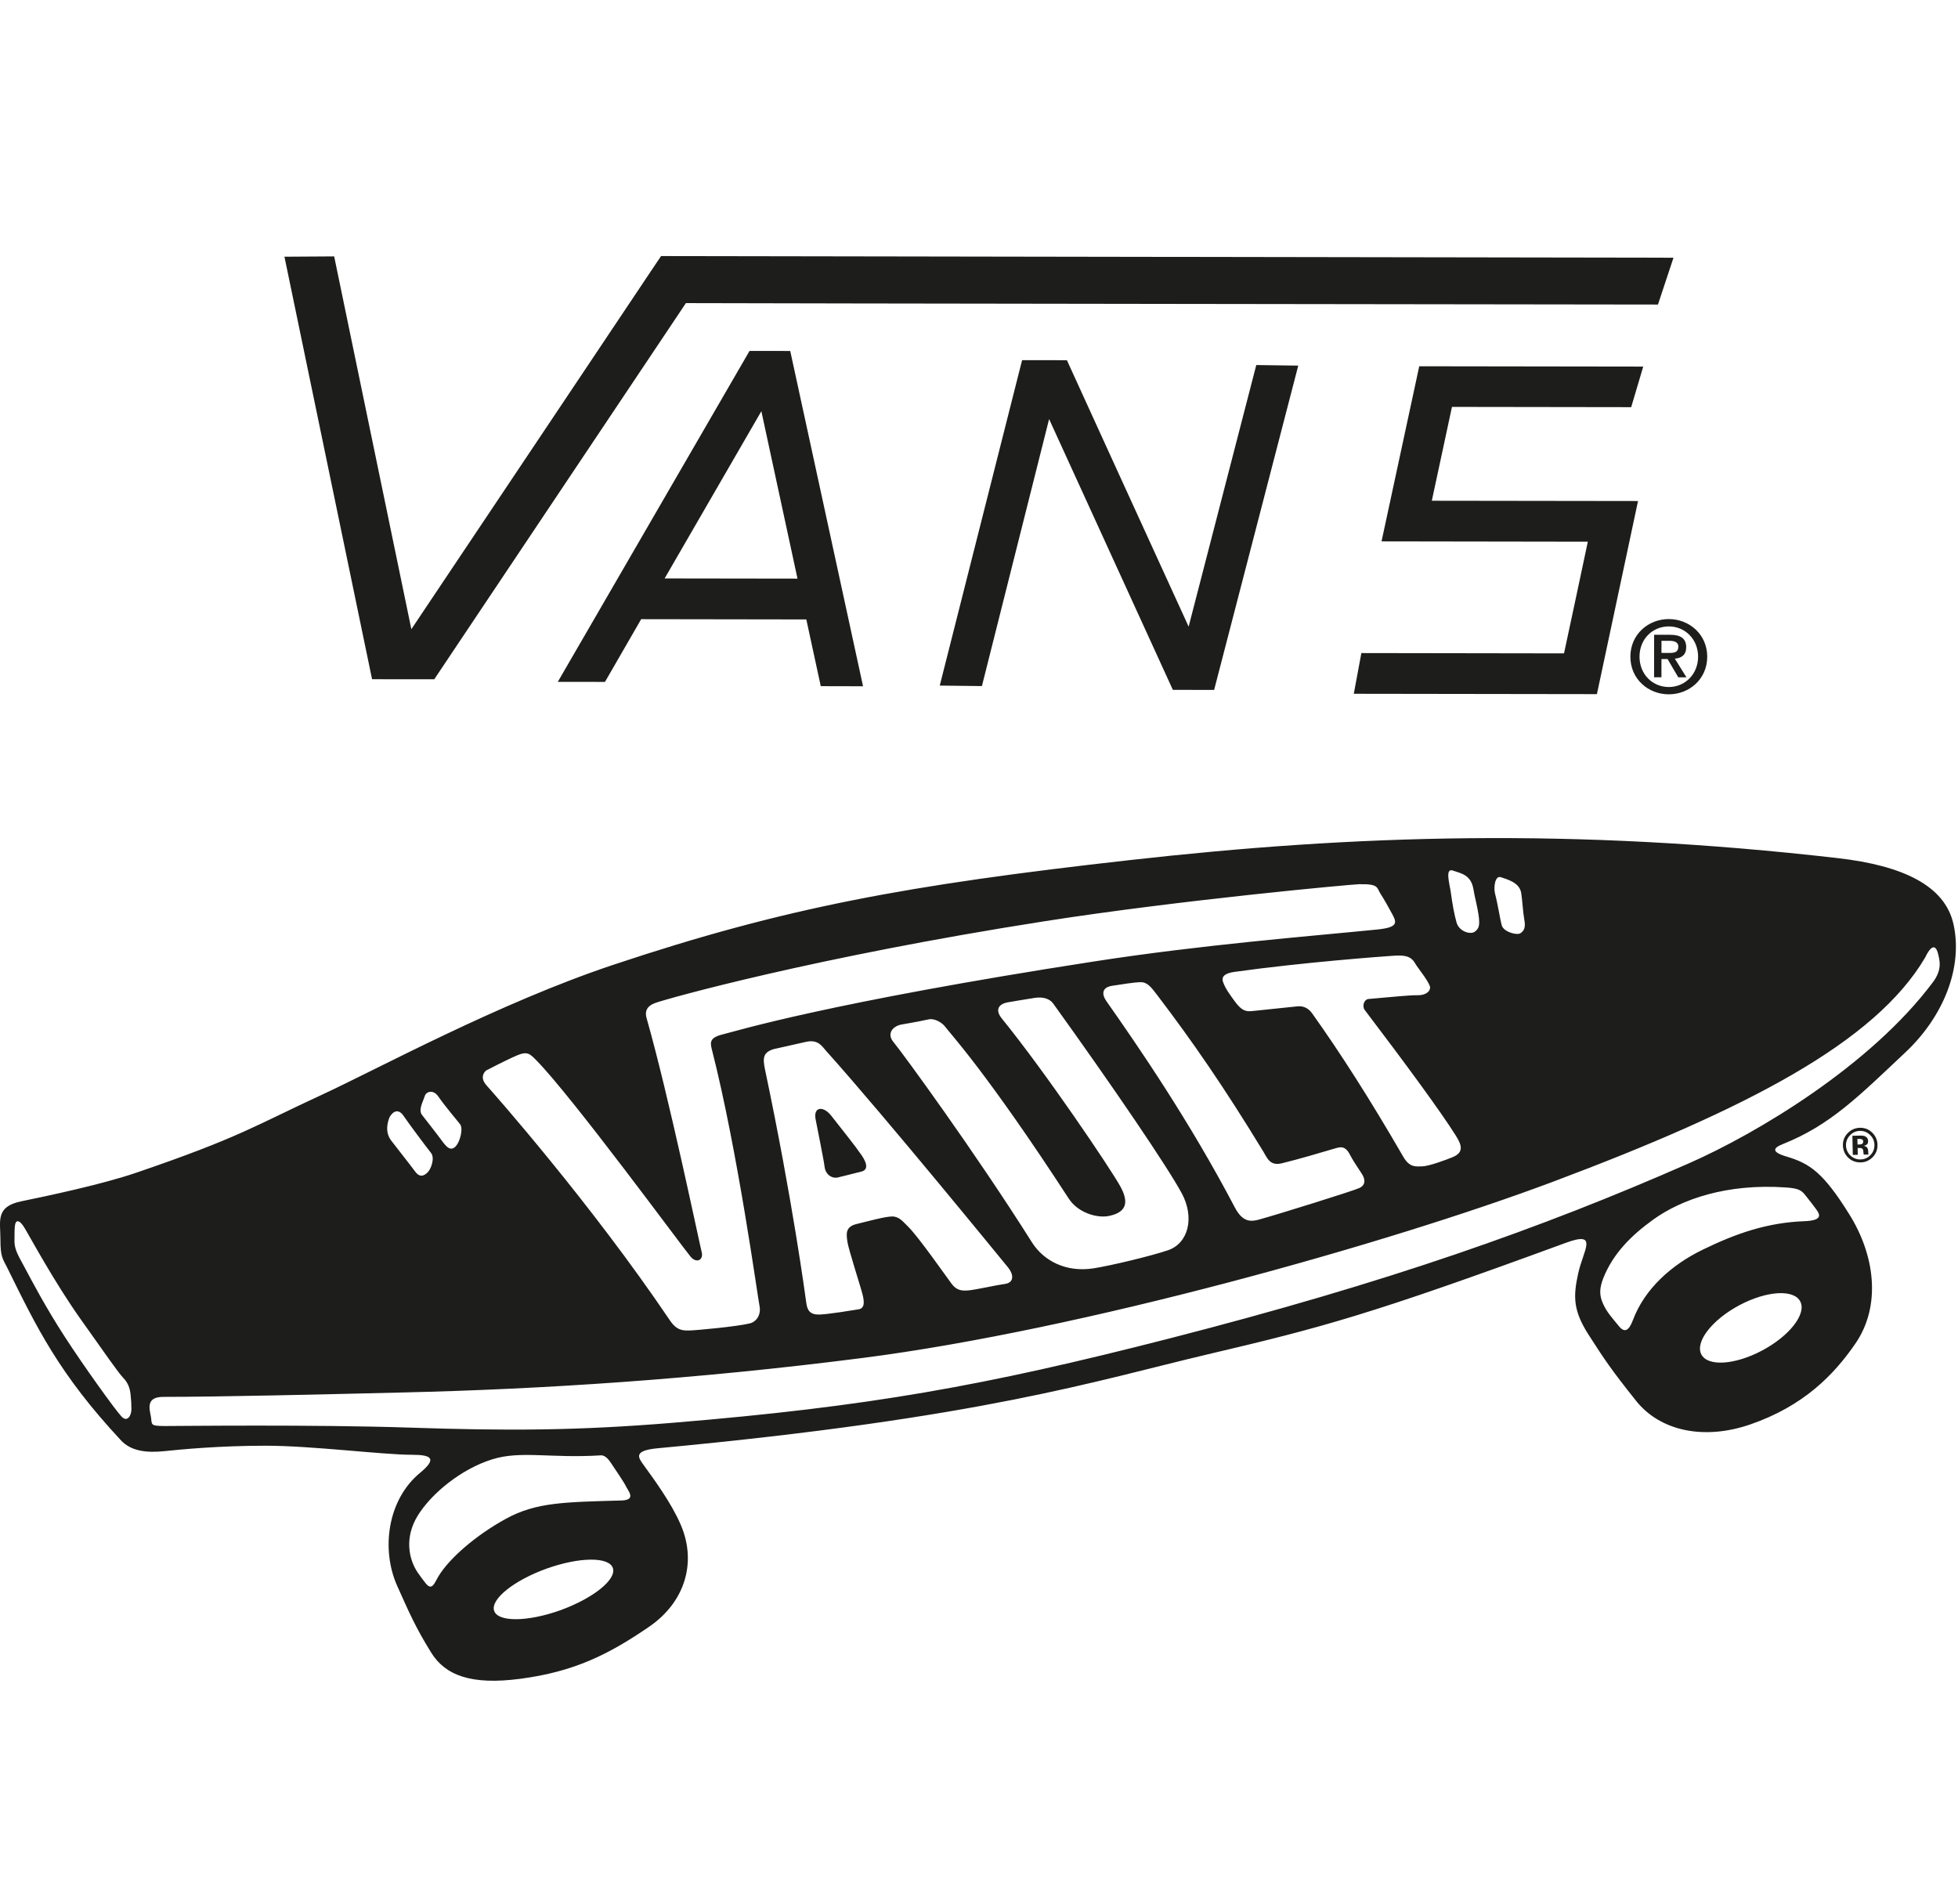 <?xml version="1.0" encoding="utf-8"?>
<!-- Generator: Adobe Illustrator 16.0.0, SVG Export Plug-In . SVG Version: 6.00 Build 0)  -->
<!DOCTYPE svg PUBLIC "-//W3C//DTD SVG 1.1//EN" "http://www.w3.org/Graphics/SVG/1.1/DTD/svg11.dtd">
<svg version="1.1"
	 id="adidas" xmlns:inkscape="http://www.inkscape.org/namespaces/inkscape" xmlns:svg="http://www.w3.org/2000/svg" xmlns:sodipodi="http://sodipodi.sourceforge.net/DTD/sodipodi-0.dtd" xmlns:dc="http://purl.org/dc/elements/1.1/" xmlns:rdf="http://www.w3.org/1999/02/22-rdf-syntax-ns#" xmlns:cc="http://web.resource.org/cc/" sodipodi:version="0.32" sodipodi:docname="adidas_klassisches_logo.svg" sodipodi:docbase="C:\Dokumente und Einstellungen\Andreas\Eigene Dateien\Eigene Bilder\sonstiges\Logos\Vektor\Sports" inkscape:version="0.44"
	 xmlns="http://www.w3.org/2000/svg" xmlns:xlink="http://www.w3.org/1999/xlink" x="0px" y="0px" width="585.793px"
	 height="569.617px" viewBox="0 0 585.793 569.617" enable-background="new 0 0 585.793 569.617" xml:space="preserve">
<g>
	<g>
		<path fill="#1D1D1B" d="M560.242,346.214c-0.994,0.995-2.186,1.526-3.578,1.545c-1.468,0.02-2.712-0.455-3.727-1.427
			c-0.998-0.97-1.521-2.19-1.574-3.631c-0.034-1.519,0.494-2.778,1.529-3.793c1.001-0.979,2.17-1.456,3.541-1.506
			c1.42-0.03,2.657,0.432,3.672,1.428c1.034,1.011,1.568,2.215,1.597,3.645C561.743,343.932,561.255,345.198,560.242,346.214z
			 M553.454,339.684c-0.811,0.848-1.197,1.847-1.172,3.008c0.026,1.18,0.475,2.188,1.329,3.019c0.854,0.792,1.855,1.199,3.037,1.159
			c1.157-0.01,2.164-0.468,2.979-1.322c0.804-0.848,1.191-1.873,1.166-3.042c-0.019-1.161-0.458-2.14-1.303-2.951
			c-0.874-0.849-1.872-1.244-3.03-1.222C555.275,338.358,554.274,338.803,553.454,339.684z M554.323,345.507l-0.129-5.718
			c0.353-0.026,0.888-0.021,1.605-0.032c0.698-0.01,1.099-0.022,1.165-0.022c0.477,0.022,0.843,0.106,1.144,0.283
			c0.517,0.259,0.773,0.71,0.787,1.333c0.013,0.483-0.113,0.83-0.369,1.036c-0.263,0.229-0.581,0.354-0.975,0.402
			c0.36,0.059,0.63,0.184,0.821,0.327c0.35,0.269,0.545,0.7,0.545,1.281l0.029,0.501c-0.016,0.062,0.006,0.108-0.012,0.185
			c0,0.038,0.025,0.106,0.025,0.146l0.053,0.188l-1.413,0.003c-0.049-0.153-0.1-0.428-0.118-0.775
			c-0.014-0.344-0.06-0.566-0.111-0.699c-0.086-0.203-0.23-0.345-0.438-0.419c-0.113-0.033-0.278-0.071-0.524-0.078l-0.314,0.007
			l-0.339-0.007l0.045,2.034L554.323,345.507z M556.956,340.833c-0.211-0.085-0.513-0.115-0.891-0.105l-0.372,0.008l0.036,1.679
			l0.596-0.018c0.356,0.003,0.63-0.072,0.823-0.201c0.193-0.178,0.296-0.409,0.286-0.728
			C557.436,341.153,557.271,340.934,556.956,340.833z"/>
	</g>
	<g>
		<path fill="#1D1D1B" d="M257.794,345.646c-2.088-3.05-5.214-6.857-9.076-11.823c-2.396-3.075-5.419-2.731-4.715,0.997
			c0.272,1.473,2.508,12.461,2.675,14.109c0.242,2.428,2.169,3.727,3.952,3.341c1.247-0.267,5.744-1.448,7.047-1.758
			C259.462,350.083,259.759,348.524,257.794,345.646z"/>
		<path fill="#1D1D1B" d="M584.479,276.653c-2.515-11.8-15.393-17.695-34.484-19.907c-79.484-9.143-144.831-6.966-211.805,0.554
			c-67.001,7.51-103.359,14.227-154.479,31.27c-34.61,11.531-70.661,31.227-87.77,39.122c-19.554,9.019-24.071,12.535-55.11,23.129
			c-10.388,3.561-26.79,6.993-34.53,8.593c-7.725,1.616-6.175,5.92-6.175,11.289c0,5.384,0.673,5.854,2.071,8.627
			c8.735,17.717,15.442,31.695,33.995,51.583c3.059,3.291,7.738,3.76,12.893,3.24c5.167-0.534,16.485-1.633,30.39-1.633
			c13.925,0,35.05,2.712,43.809,2.712c5.975,0,7.453,1.197,2.402,5.395c-9.805,8.046-11.728,23.004-6.833,33.871
			c3.634,8.108,5.46,12.337,10.107,19.854c4.184,6.801,11.879,9.866,26.712,7.897c16.138-2.127,26.451-7.278,38.635-15.643
			c10.33-7.11,14.333-18.851,9.367-30.414c-2.81-6.584-8.245-13.935-10.979-17.703c-1.641-2.326-3.593-4.496,4.124-5.214
			c97.425-9.103,130.957-20.193,164.592-28.113c34.045-8.007,48.452-11.824,107.147-33.379c9.788-3.566,5.147,2.16,3.611,9.161
			c-1.546,6.976-1.545,11.214,3.246,18.598c4.386,6.818,6.423,9.974,14.066,19.546c7.221,9.06,20.349,11.858,34.251,7.035
			c15.796-5.478,24.897-14.714,31.404-24.218c7.722-11.297,5.828-26.361-1.91-38.688c-7.723-12.387-11.792-15.148-18.658-17.184
			c-4.829-1.423-4.052-2.638-1.088-3.794c14.229-5.688,22.727-14.379,36.604-27.426
			C581.465,304.111,587.258,289.521,584.479,276.653z M36.352,423.784c-1.816-1.893-11.358-15.158-17.023-23.935
			c-5.691-8.776-9.781-16.597-12.052-20.851c-1.53-2.889-2.947-5.015-2.947-7.595c0-2.603,0-4.272,0.226-5.218
			c0.228-0.963,1.141-1.656,2.942,1.424c1.819,3.074,8.871,16.104,16.589,26.999c7.732,10.91,11.371,16.129,12.729,17.544
			c1.363,1.439,2.042,2.87,2.266,5.218c0.171,1.642,0.233,2.609,0.233,4.296C39.313,423.332,38.178,425.685,36.352,423.784z
			 M449.029,262.433c1.794,0.645,5.562,1.508,6.087,4.723c0.309,1.892,0.529,5.729,0.886,7.72c0.557,2.772-0.122,3.602-1.103,4.315
			c-1.009,0.702-5.062-0.36-5.601-2.346c-0.551-1.969-1.076-5.846-2.015-9.503C446.813,265.563,447.239,261.83,449.029,262.433z
			 M434.629,260.439c2.386,0.828,5.431,1.215,6.177,5.509c0.398,2.53,1.151,4.983,1.541,7.738c0.448,3.167,0.155,4.146-1.181,5.093
			c-1.316,0.878-4.616-0.101-5.388-2.764c-0.73-2.637-1.17-5.04-1.731-9.069C433.704,264.51,432.252,259.626,434.629,260.439z
			 M423.343,288.166c0.763,1.349,3.717,4.866,4.425,6.826c0.4,1.105-0.636,2.854-3.947,2.755c-1.567-0.059-6.917,0.46-14.412,1.123
			c-1.206,0.107-1.951,1.916-1.185,3.188c12.298,16.18,22.978,30.742,27.262,37.584c1.862,2.932,2.569,5.131-0.935,6.572
			c-1.799,0.738-7.069,2.697-9.017,2.723c-1.925,0.033-3.779,0.452-5.713-2.888c-10.027-17.345-18.942-31.21-27.205-42.809
			c-1.027-1.449-2.488-2.445-4.682-2.146c-4.828,0.487-12.096,1.258-13.266,1.384c-1.824,0.185-3.11,0.008-5.189-2.822
			c-1.604-2.2-2.887-3.91-3.585-5.93c-0.573-1.684,0.783-2.596,3.425-2.963c20.571-2.873,44.165-4.604,47.31-4.814
			C419.781,285.73,422.022,285.812,423.343,288.166z M253.505,371.379c0.309,2.32,4.002,13.617,4.566,15.937
			c0.569,2.302,0.604,4.12-1.239,4.404c-1.846,0.285-9.152,1.518-11.798,1.558c-2.651,0.043-3.473-1.232-3.778-3.289
			c-0.297-2.054-4.099-30.76-12.389-70.058c-0.707-3.376-0.59-5.118,2.642-6.073c0,0,7.445-1.675,9.573-2.151
			c3.684-0.829,4.768,1.223,6.126,2.746c17.844,19.898,52.731,62.746,54.17,64.472c2.391,2.872,1.616,4.907-0.758,5.2
			c-2.377,0.301-7.984,1.592-10.618,1.901c-2.646,0.293-3.972-0.201-5.324-1.993c-1.345-1.776-9.946-14.104-13.006-17.075
			c-1.608-1.575-2.693-3.048-4.811-3.023c-2.115,0.034-7.114,1.406-10.534,2.244C252.898,366.992,253.195,369.06,253.505,371.379z
			 M267.274,311.706c-1.971-2.388-0.33-4.615,2.31-5.175c0,0,5.183-0.879,8.293-1.568c1.633-0.366,3.989,0.905,4.999,2.328
			c1.127,1.599,12.361,13.574,36.881,51.308c2.725,4.194,8.41,5.93,12.053,5.175c5.882-1.23,5.616-4.755,3.345-8.876
			c-2.917-5.293-22.168-33.855-35.409-50.161c-2.012-2.461-1.198-4.295,1.699-4.857c1.578-0.3,6.243-1.029,8.094-1.338
			c2.743-0.445,4.644,0.427,5.539,1.666c18.165,25.256,34.344,49.071,38.51,56.851c3.826,7.159,2.009,14.865-4.131,16.975
			c-4.885,1.676-16.973,4.582-22.246,5.411c-8.202,1.297-14.938-2.179-18.481-7.78C291.689,344.641,270.093,315.122,267.274,311.706
			z M330.995,299.497c-1.407-2.02-1.386-4.095,1.719-4.572c3.079-0.453,6.455-1.049,8.504-1.082c2.06-0.032,3.177,1.465,5.164,4.08
			c10.277,13.515,19.646,27.012,31.544,46.542c1.187,1.943,1.978,4.463,5.619,3.549c5.771-1.432,10.545-2.872,15.587-4.354
			c1.781-0.518,3.27-1.087,4.766,1.834c1.5,2.888,3.587,5.494,4.002,6.541c0.427,1.03,0.66,2.486-1.183,3.381
			c-1.846,0.854-24.248,7.864-30.233,9.498c-2.468,0.652-4.804,0.595-7.053-3.694C355.841,335.328,340.603,313.173,330.995,299.497z
			 M145.428,320.271c0,0,6.055-3.165,9.207-4.505c3.148-1.339,3.885-0.519,5.838,1.457c10.77,10.946,43.741,55.923,46.182,58.795
			c1.688,1.985,3.868,1.005,3.283-1.391c-0.95-3.853-9.761-46.375-16.515-70.124c-0.514-1.8-0.012-3.483,2.567-4.429
			c3.398-1.249,47.343-13.633,116.292-24.428c40.849-6.405,92.173-11.062,94.22-11.112c6.163-0.159,5.346,1.072,6.54,2.898
			c1.02,1.548,2.438,4.095,3.575,6.206c1.322,2.486,1.553,3.834-4.642,4.455c-20.648,2.061-52.268,4.537-84.52,9.529
			c-79.961,12.369-107.299,20.899-110.679,21.688c-4.316,1.003-4.421,2.235-3.812,4.612c7.745,30.315,13.674,73.869,14.255,76.698
			c0.578,2.823-1.004,4.814-2.792,5.283c-3.826,0.966-16.267,2.111-18.117,2.138c-1.848,0.034-3.782,0.118-5.874-2.998
			c-23.842-35.33-52.925-68.148-54.903-70.361C143.149,322.021,145.428,320.271,145.428,320.271z M127.153,327.724
			c0.382-1.07,2.457-1.951,4.041,0.395c1.628,2.395,5.321,6.826,6.41,8.158c1.08,1.287,0.008,5.156-1.071,6.445
			c-1.671,2.051-3.046,0.302-4.409-1.548c-1.331-1.834-4.259-5.535-5.87-7.62C125.121,332.039,126.441,329.87,127.153,327.724z
			 M116.38,334.642c0.476-1.289,2.391-3.675,4.341-0.829c1.951,2.863,6.934,9.473,8.187,11.055c1.293,1.564,0.042,4.813-0.896,5.787
			c-0.922,0.962-2.312,1.951-3.899-0.276c-1.619-2.204-5.149-6.615-7.075-9.153C115.641,339.398,115.513,337.171,116.38,334.642z
			 M167.649,481.741c-9.817,3.51-18.683,3.583-19.816,0.165c-1.14-3.431,5.887-9.092,15.701-12.616
			c9.797-3.51,18.678-3.602,19.825-0.16C184.495,472.563,177.454,478.173,167.649,481.741z M185.906,448.905
			c-16.837,0.486-25.479,0.486-34.556,5.478c-9.082,4.974-17.017,11.924-20.211,17.266c-1.147,1.909-1.881,4.541-3.878,1.909
			c-0.921-1.198-1.13-1.423-2.278-3.08c-2.667-3.903-4.078-10.426,0-17.05c4.101-6.64,13.039-13.97,22.271-16.832
			c8.6-2.697,17.439-0.244,32.505-1.197c1.372-0.083,2.512,1.414,3.409,2.854c0.903,1.401,3.412,4.975,4.099,6.399
			C187.94,446.066,190.481,448.78,185.906,448.905z M527.158,404.054c-8.183,4.338-16.319,4.84-18.181,1.089
			c-1.86-3.769,3.282-10.333,11.438-14.672c8.19-4.346,16.34-4.823,18.207-1.063C540.497,393.135,535.348,399.717,527.158,404.054z
			 M534.25,355.252c3.889,0.274,4.666,0.803,5.954,2.429c1.282,1.614,2.562,3.248,3.209,4.168c1.189,1.626,1.826,3.293-3.604,3.5
			c-10.986,0.411-20.313,3.609-30.331,8.493c-9.42,4.563-17.409,11.731-20.909,21.009c-0.676,1.743-1.908,4.689-4.129,2.013
			c-2.195-2.689-3.75-4.315-4.905-6.977c-1.07-2.438-1.023-4.447,0.115-7.445c2.983-7.527,8.524-12.911,14.857-17.5
			C503.075,358.752,516.615,354.038,534.25,355.252z M578.281,293.852c-18.582,24.872-52.553,45.21-73.187,54.266
			c-44.208,19.426-90.015,35.587-155.221,52.312c-55.522,14.229-89.944,20.374-148.415,25.215
			c-28.832,2.387-49.787,2.43-78.624,1.465c-28.877-0.965-68.868-0.484-73.528-0.484c-4.656,0-3.73-0.48-4.179-2.906
			c-0.478-2.438-1.403-5.812,3.723-5.812c16.739,0,47.63-0.736,71.807-1.322c41.25-0.972,87.144-3.878,137.565-10.343
			c64.945-8.332,156.489-33.975,206.463-52.725c57.901-21.737,96.304-41.618,111.288-67.065c2.626-5.495,3.631-2.054,3.867-1.082
			C580.303,287.311,581.131,290.068,578.281,293.852z"/>
	</g>
</g>
<g>
	<path fill="#1D1D1B" d="M195.647,79.77c0,0-67.453,100.853-72.576,108.466c-2.425-11.687-23.096-111.53-23.096-111.53L85.1,76.801
		l26.213,126.403l18.607,0.019c0,0,71.311-106.595,75.288-112.541c7.357,0.076,290.818,0.429,290.818,0.429l4.646-14.009
		L197.78,76.608L195.647,79.77z"/>
	<path fill="#1D1D1B" d="M429.522,109.584l-4.913-0.009l-11.281,52.392c0,0,50.169,0.076,61.719,0.094
		c-1.892,9.003-5.767,27.101-7.125,33.413c-8.464-0.022-60.628-0.093-60.628-0.093l-2.264,12.181l72.735,0.104l12.3-57.771
		c0,0-50.131-0.073-61.696-0.083c1.783-8.362,4.779-22.189,6.029-28.079c8.332,0.01,53.62,0.078,53.62,0.078l3.604-12.138
		L429.522,109.584z"/>
	<path fill="#1D1D1B" d="M310.513,107.751h-4.723l-24.636,97.358l12.614,0.146c0,0,16.122-63.99,20.102-79.878
		c6.617,14.447,37.023,81.006,37.023,81.006l12.349,0.025l25.168-97.024l-12.558-0.172c0,0-15.787,60.962-20.238,78.261
		c-7.348-15.983-36.415-79.704-36.415-79.704l-3.903-0.01L310.513,107.751z"/>
	<path fill="#1D1D1B" d="M245.555,205.28l12.651,0.03l-21.784-100.308l-4.91-0.012l-7.265-0.005l-57.366,99.003l14.113,0.019
		c0,0,4.525-7.849,10.832-18.766l49.407,0.076C243.742,196.863,245.555,205.28,245.555,205.28z M198.844,173.051
		c11.243-19.396,24.415-42.19,28.94-50.03c1.887,8.835,6.713,31.012,10.811,50.087L198.844,173.051z"/>
	<path fill="#1D1D1B" d="M490.508,196.446c0.008-5.243,3.878-9.044,8.776-9.039c4.835,0,8.758,3.821,8.752,9.069
		c-0.015,5.251-3.94,9.063-8.774,9.063C494.368,205.53,490.502,201.7,490.508,196.446z M499.252,207.723
		c6.087,0.007,11.506-4.505,11.513-11.246c0.006-6.715-5.396-11.256-11.48-11.268c-6.09-0.01-11.499,4.526-11.508,11.238
		C487.766,203.19,493.16,207.712,499.252,207.723z M497.073,197.168l1.833,0.006l3.203,5.465h2.443l-3.479-5.59
		c1.975-0.16,3.397-1.103,3.406-3.403c0-2.652-1.706-3.735-4.795-3.735l-4.802-0.01l-0.016,12.726h2.201L497.073,197.168z
		 M497.073,195.333l0.007-3.619l2.394,0.007c1.211,0,2.652,0.236,2.652,1.745c-0.008,1.7-1.205,1.879-2.724,1.879L497.073,195.333z"
		/>
</g>
</svg>
